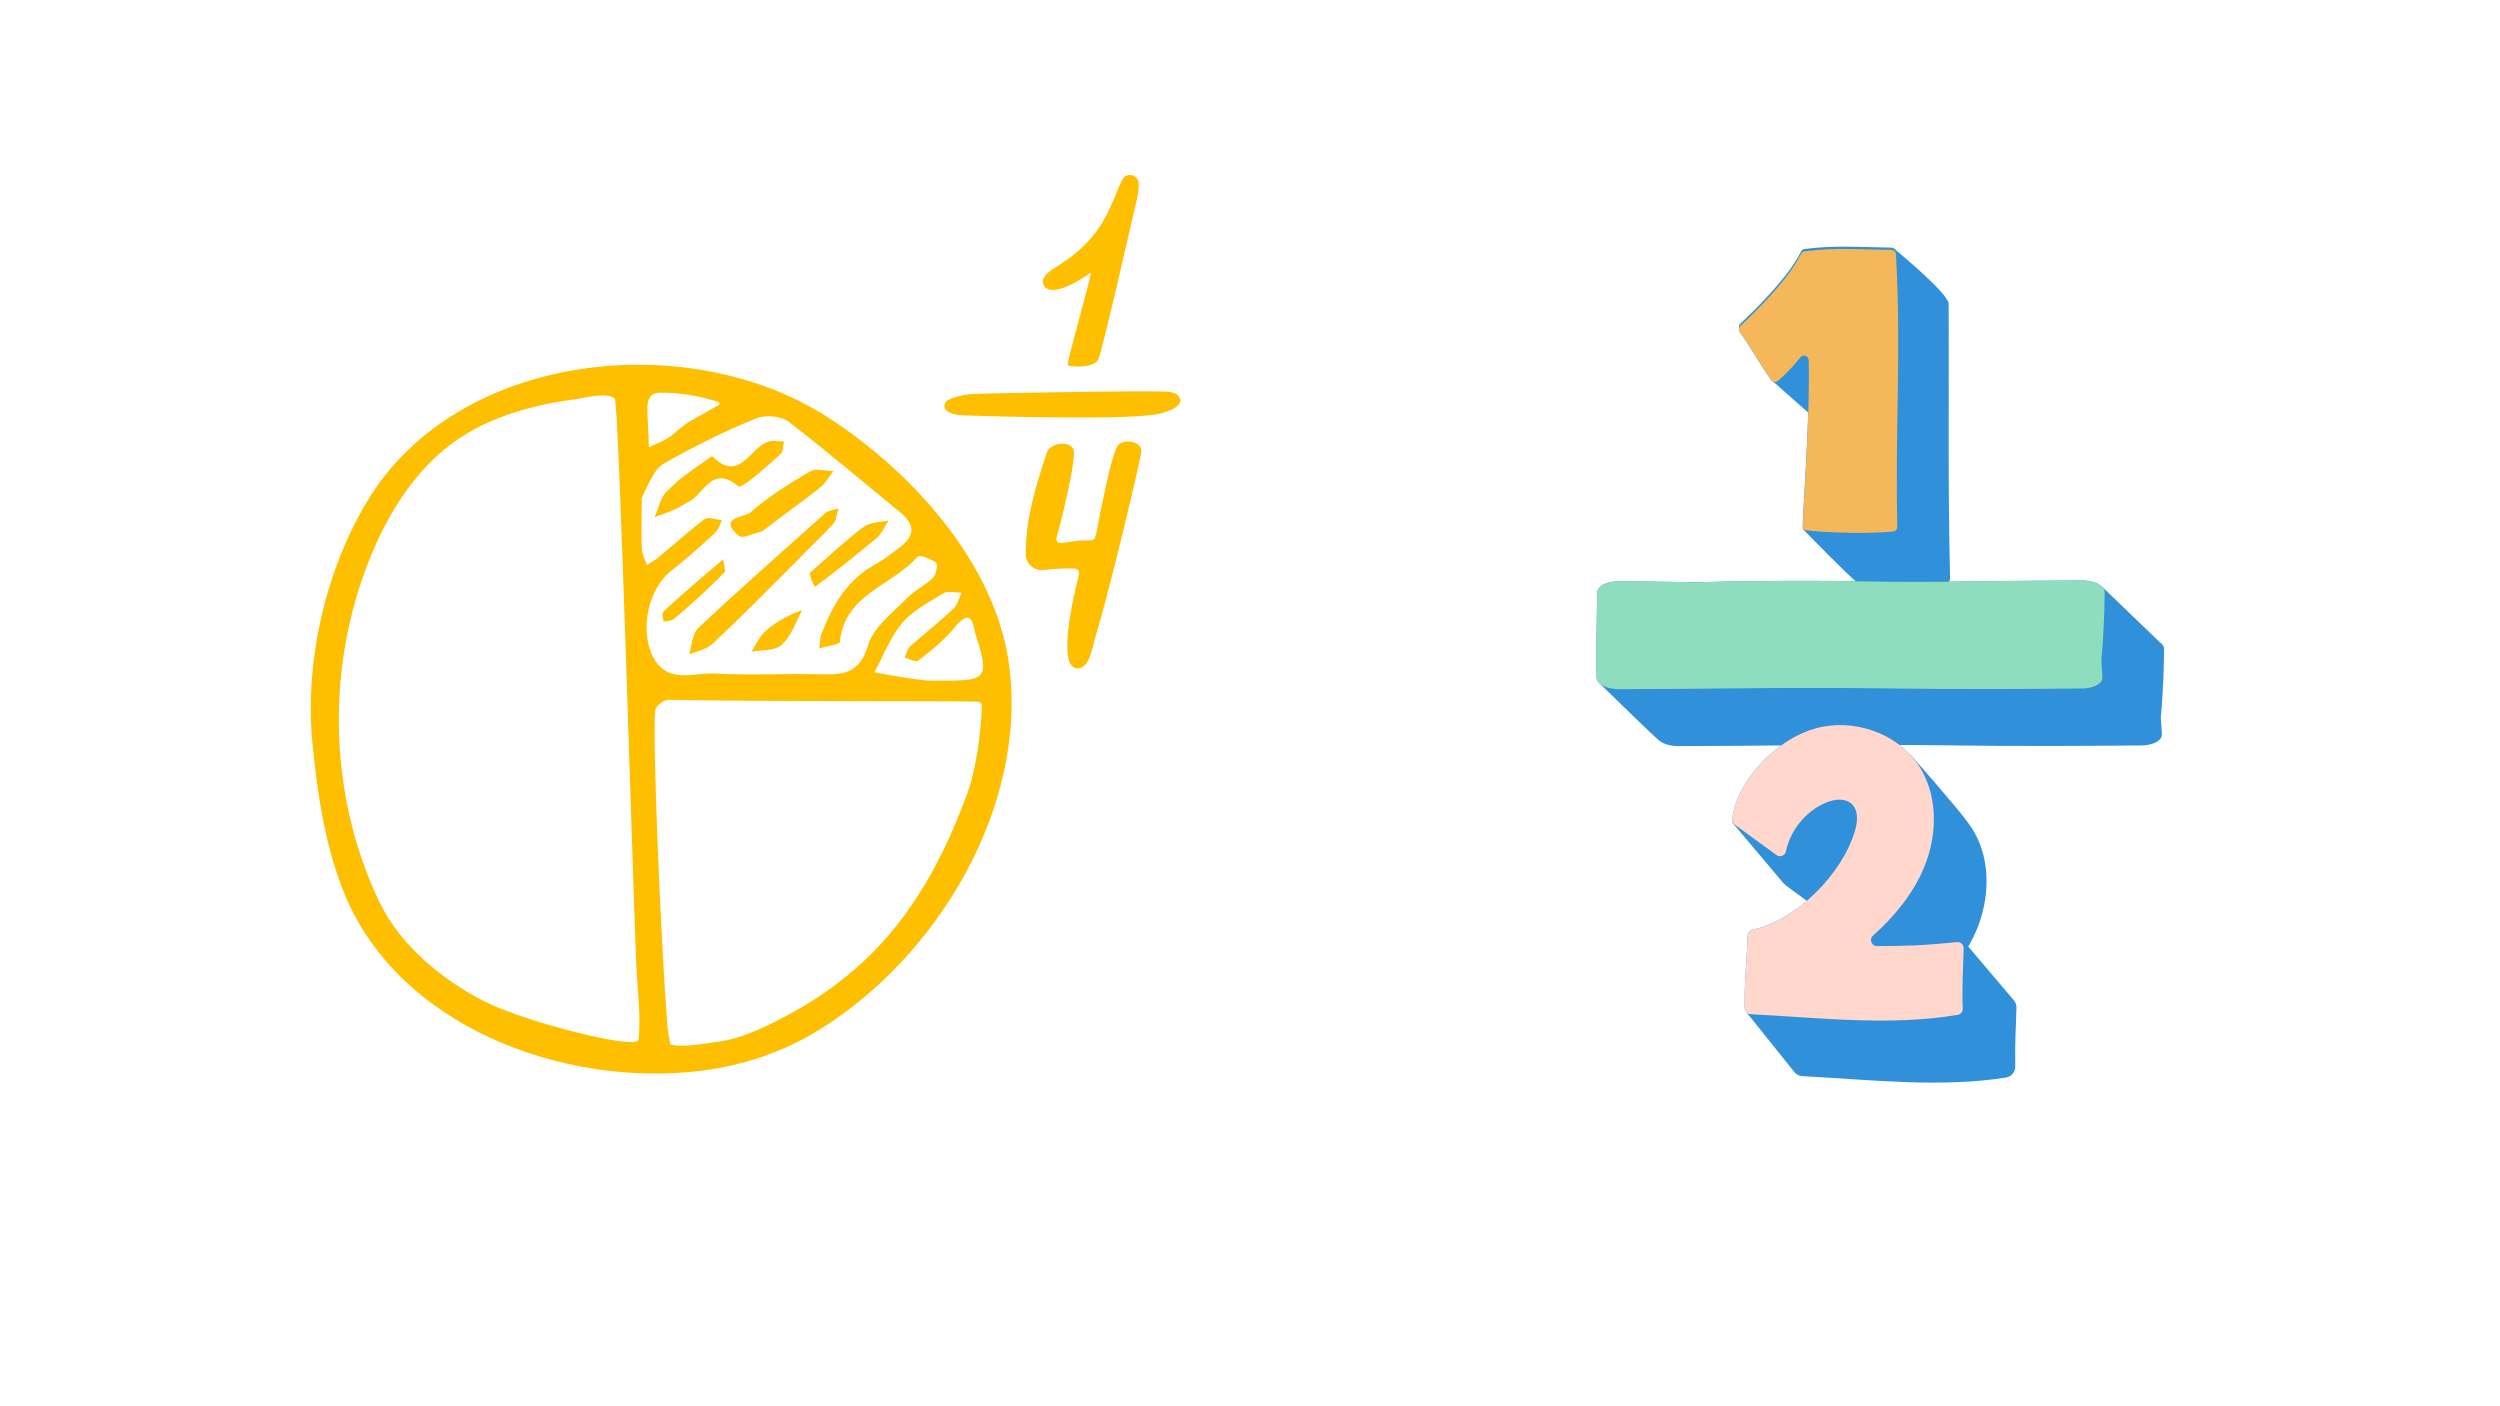 <svg xmlns="http://www.w3.org/2000/svg" xmlns:xlink="http://www.w3.org/1999/xlink" width="1920" zoomAndPan="magnify" viewBox="0 0 1440 810" height="1080" preserveAspectRatio="xMidYMid meet" version="1.0"><defs><clipPath id="710c0b67ba"><path d="M 919.539 142 L 1246.539 142 L 1246.539 624 L 919.539 624 Z M 919.539 142 " clip-rule="nonzero"/></clipPath><clipPath id="a847609869"><path d="M 919.539 334 L 1213 334 L 1213 397 L 919.539 397 Z M 919.539 334 " clip-rule="nonzero"/></clipPath></defs><g clip-path="url(#710c0b67ba)"><path fill="#3090d9" d="M 1246.523 374.027 L 1246.512 374.672 L 1246.473 377.254 C 1246.445 378.973 1246.422 380.691 1246.359 382.414 L 1246.207 387.574 L 1246 392.734 C 1245.703 399.613 1245.277 406.492 1244.633 413.375 C 1244.828 415.969 1244.988 418.562 1245.129 421.156 L 1245.227 423.102 C 1245.25 423.797 1245.059 424.5 1244.637 425.168 C 1244.219 425.836 1243.578 426.469 1242.742 427.023 C 1241.898 427.574 1240.871 428.055 1239.719 428.426 C 1238.566 428.801 1237.281 429.074 1235.945 429.223 L 1234.934 429.316 L 1233.91 429.352 C 1233.254 429.367 1232.664 429.367 1232.039 429.379 L 1224.625 429.441 L 1209.797 429.547 L 1194.969 429.625 L 1180.141 429.664 C 1170.258 429.691 1160.371 429.672 1150.484 429.609 L 1120.832 429.32 L 1106.004 429.168 L 1094.102 429.098 C 1096.332 430.809 1098.422 432.695 1100.336 434.754 L 1100.434 434.688 C 1100.434 434.688 1126.648 464.277 1133.707 474.027 C 1133.766 474.113 1133.82 474.195 1133.875 474.277 C 1135.062 475.859 1136.164 477.516 1137.152 479.258 C 1146.785 496.223 1146.039 517.77 1138.465 535.75 C 1137.086 539.027 1135.496 542.199 1133.738 545.27 L 1159.957 576.129 C 1160.977 577.328 1161.523 578.867 1161.477 580.445 C 1161.148 591.328 1160.496 603.164 1160.812 614.195 C 1160.906 617.426 1158.578 620.199 1155.387 620.695 C 1117.18 626.621 1078.23 621.945 1038.199 619.871 C 1036.441 619.781 1034.801 618.977 1033.66 617.637 L 1006.105 583.277 C 1005.43 582.672 1004.984 581.812 1004.957 580.844 C 1004.566 567.465 1006.18 552.48 1006.676 538.75 C 1006.734 537.156 1007.887 535.836 1009.449 535.512 C 1020.203 533.258 1031.141 527.094 1040.723 518.875 C 1035.945 515.391 1031.621 512.219 1029.438 510.613 C 1028.438 509.883 1027.531 509.035 1026.734 508.086 L 997.859 473.859 L 998.098 473.691 C 997.805 473.109 997.668 472.453 997.746 471.785 C 999.418 457.031 1010.879 440.246 1025.973 429.367 C 1018.051 429.445 1010.129 429.527 1002.207 429.578 C 992.324 429.648 982.438 429.688 972.555 429.723 L 968.848 429.734 L 966.992 429.742 C 966.832 429.742 966.695 429.746 966.516 429.742 L 965.973 429.73 C 965.609 429.723 965.246 429.715 964.887 429.68 C 961.984 429.5 959.242 428.738 957.262 427.613 C 956.926 427.422 956.613 427.215 956.32 427.008 C 956.285 426.992 956.242 426.988 956.211 426.969 C 954.172 425.715 927.242 399.359 921.66 393.891 C 921.27 393.574 920.93 393.242 920.648 392.898 C 920.648 392.898 920.645 392.895 920.645 392.895 C 920.07 392.188 919.746 391.422 919.668 390.656 L 919.637 390.367 C 919.629 390.273 919.633 390.199 919.633 390.117 L 919.625 389.629 L 919.613 388.656 L 919.586 386.711 C 919.543 384.117 919.543 381.523 919.539 378.93 L 919.539 371.145 C 919.605 365.953 919.621 360.766 919.734 355.574 L 919.887 347.793 L 919.988 343.902 L 920.043 341.953 C 920.055 341.621 920.047 341.324 920.082 340.965 C 920.105 340.777 920.117 340.594 920.156 340.406 L 920.328 339.859 C 920.922 338.402 922.488 337.07 924.699 336.16 C 926.898 335.242 929.73 334.773 932.473 334.805 L 947.301 334.957 C 952.242 335.004 957.184 335.078 962.129 335.148 C 967.07 335.219 972.012 335.289 976.957 335.383 C 990.062 334.984 1003.168 334.809 1016.273 334.68 L 1026.105 334.602 L 1035.934 334.562 C 1042.484 334.535 1049.039 334.555 1055.594 334.617 C 1060.184 334.664 1064.777 334.734 1069.371 334.812 C 1069.094 334.75 1068.906 334.695 1068.824 334.641 C 1065.828 332.75 1040.812 307.191 1038.668 305 C 1038.57 304.957 1038.5 304.914 1038.465 304.867 C 1038.395 304.777 1038.375 304.137 1038.398 303.027 C 1038.223 298.723 1040.578 267.543 1041.531 237.641 L 1021.305 219.77 C 1020.887 219.582 1020.508 219.301 1020.219 218.902 C 1020.16 218.82 1020.105 218.738 1020.047 218.66 L 1019.801 218.438 L 1019.789 218.297 C 1012.637 208.234 1008.324 199.578 1002.137 191.293 C 1001.629 190.613 1001.488 189.77 1001.688 189.004 C 1001.449 188.074 1001.711 187.059 1002.453 186.371 C 1008.766 180.535 1029.891 160.348 1037.371 144.91 C 1037.762 144.105 1038.531 143.547 1039.422 143.434 C 1057.766 141.035 1072.715 142.469 1089.391 142.609 C 1090.18 142.617 1090.887 142.969 1091.375 143.52 C 1094.148 145.812 1122.387 169.309 1122.414 174.91 C 1122.469 185.293 1122.48 195.324 1122.477 205.145 C 1122.477 221.668 1122.426 237.586 1122.422 253.555 C 1122.426 278.609 1122.559 303.848 1123.215 331.852 C 1123.215 331.961 1123.199 332.066 1123.191 332.172 C 1123.199 332.516 1123.207 332.855 1123.215 333.199 C 1123.23 333.91 1122.965 334.566 1122.523 335.062 L 1124.398 335.039 L 1134.23 334.918 C 1140.781 334.828 1147.336 334.715 1153.891 334.648 C 1160.441 334.578 1166.996 334.539 1173.547 334.508 L 1193.207 334.402 L 1198.121 334.379 L 1199.352 334.379 C 1199.785 334.383 1200.312 334.398 1200.789 334.41 C 1201.273 334.449 1201.766 334.48 1202.242 334.535 C 1202.715 334.605 1203.203 334.648 1203.66 334.746 C 1205.516 335.082 1207.227 335.641 1208.609 336.367 C 1209.238 336.707 1209.805 337.078 1210.293 337.477 L 1210.297 337.484 C 1210.625 337.754 1210.918 338.031 1211.172 338.32 L 1243.953 369.848 C 1244.793 370.43 1245.461 371.078 1245.891 371.777 C 1246.055 372.02 1246.148 372.273 1246.273 372.523 C 1246.352 372.777 1246.43 373.031 1246.477 373.285 L 1246.508 373.672 C 1246.52 373.797 1246.527 373.93 1246.523 374.027 Z M 1246.523 374.027 " fill-opacity="1" fill-rule="nonzero"/></g><path fill="#f4b85b" d="M 1002.453 187.715 C 1008.762 181.883 1029.887 161.691 1037.367 146.254 C 1037.758 145.449 1038.531 144.891 1039.418 144.777 C 1057.766 142.379 1072.715 143.812 1089.391 143.953 C 1090.805 143.965 1091.977 145.066 1092.059 146.48 C 1095.219 201.578 1091.535 246.922 1092.855 303.422 C 1092.891 304.824 1091.844 306.02 1090.449 306.16 C 1072.055 308.02 1039.516 306.203 1038.465 304.867 C 1037.711 303.906 1042.738 243.422 1041.797 207.426 C 1041.734 204.938 1038.598 203.875 1037.035 205.816 C 1033.094 210.723 1028.43 215.828 1024.113 219.391 C 1022.914 220.379 1021.125 220.164 1020.219 218.898 C 1012.801 208.578 1008.445 199.742 1002.133 191.289 C 1001.312 190.188 1001.445 188.648 1002.453 187.715 Z M 1002.453 187.715 " fill-opacity="1" fill-rule="nonzero"/><path fill="#ffd7cd" d="M 999.133 474.926 C 998.145 474.199 997.609 473.004 997.746 471.785 C 1000.227 449.906 1024.234 423.531 1049.699 418.629 C 1071.562 414.422 1095.797 424.164 1106.793 443.527 C 1116.43 460.496 1115.684 482.043 1108.109 500.023 C 1101.754 515.117 1091.082 527.965 1078.84 538.945 C 1076.477 541.07 1077.977 544.984 1081.152 544.961 C 1097.691 544.828 1105.703 544.797 1127.289 542.66 C 1129.359 542.457 1131.141 544.113 1131.074 546.191 C 1130.711 557.508 1130.062 569.754 1130.547 581.004 C 1130.625 582.742 1129.387 584.254 1127.672 584.543 C 1088.738 591.09 1049.043 586.297 1008.223 584.164 C 1006.438 584.07 1005.012 582.633 1004.957 580.844 C 1004.57 567.465 1006.18 552.484 1006.676 538.75 C 1006.734 537.156 1007.891 535.84 1009.449 535.512 C 1034.816 530.199 1061.215 503.156 1068.43 478.641 C 1069.988 473.352 1070.598 466.828 1066.555 463.078 C 1062.719 459.523 1056.574 460.32 1051.75 462.332 C 1040.105 467.188 1031.293 478.137 1028.68 490.441 C 1028.164 492.867 1025.336 493.973 1023.316 492.527 C 1015.309 486.789 1003.367 478.035 999.133 474.926 Z M 999.133 474.926 " fill-opacity="1" fill-rule="nonzero"/><g clip-path="url(#a847609869)"><path fill="#8eddbe" d="M 1199.352 334.375 C 1199.785 334.379 1200.312 334.395 1200.789 334.41 C 1201.273 334.445 1201.762 334.477 1202.242 334.531 C 1202.715 334.602 1203.203 334.645 1203.66 334.742 C 1205.516 335.078 1207.223 335.637 1208.609 336.363 C 1209.977 337.098 1211.051 337.996 1211.66 338.977 C 1211.824 339.219 1211.914 339.473 1212.039 339.723 C 1212.121 339.977 1212.199 340.23 1212.246 340.488 L 1212.277 340.871 C 1212.289 341 1212.301 341.133 1212.293 341.23 L 1212.285 341.879 L 1212.242 344.457 C 1212.215 346.176 1212.191 347.898 1212.133 349.617 L 1211.977 354.777 L 1211.77 359.938 C 1211.477 366.816 1211.051 373.699 1210.406 380.578 C 1210.598 383.172 1210.762 385.766 1210.902 388.363 L 1211 390.309 C 1211.02 391 1210.828 391.707 1210.41 392.371 C 1209.992 393.039 1209.348 393.672 1208.512 394.227 C 1207.672 394.781 1206.645 395.258 1205.488 395.633 C 1204.336 396.008 1203.055 396.277 1201.719 396.43 L 1200.707 396.52 L 1199.684 396.559 C 1199.027 396.574 1198.438 396.574 1197.809 396.582 L 1190.395 396.645 L 1175.57 396.754 L 1160.742 396.832 L 1145.914 396.867 C 1136.027 396.898 1126.141 396.875 1116.258 396.812 L 1086.602 396.527 L 1071.773 396.375 L 1056.945 396.285 C 1047.062 396.254 1037.176 396.254 1027.289 396.301 L 1019.875 396.332 L 1012.465 396.395 L 997.637 396.516 C 987.75 396.605 977.867 396.719 967.98 396.781 C 958.094 396.855 948.211 396.891 938.324 396.926 L 934.617 396.941 L 932.766 396.945 C 932.605 396.945 932.469 396.949 932.289 396.945 L 931.742 396.934 C 931.379 396.926 931.016 396.918 930.656 396.887 C 927.754 396.703 925.016 395.941 923.035 394.816 C 922.039 394.254 921.227 393.602 920.648 392.895 C 920.07 392.188 919.746 391.422 919.668 390.656 L 919.641 390.367 C 919.633 390.273 919.637 390.199 919.633 390.117 L 919.625 389.629 L 919.59 386.711 C 919.543 384.117 919.543 381.523 919.543 378.926 L 919.539 371.145 C 919.605 365.953 919.621 360.766 919.734 355.574 L 919.887 347.793 L 919.988 343.902 L 920.043 341.953 C 920.055 341.621 920.047 341.324 920.082 340.965 C 920.105 340.777 920.117 340.594 920.156 340.406 L 920.328 339.859 C 920.922 338.402 922.488 337.07 924.699 336.16 C 926.898 335.242 929.73 334.773 932.473 334.805 L 947.301 334.957 C 952.242 335.004 957.184 335.078 962.129 335.148 C 967.07 335.219 972.012 335.289 976.957 335.383 C 990.062 334.984 1003.168 334.809 1016.273 334.68 L 1026.105 334.602 L 1035.934 334.562 C 1042.488 334.535 1049.039 334.555 1055.594 334.617 C 1068.699 334.746 1081.805 335.082 1094.91 335.148 C 1101.465 335.18 1108.02 335.176 1114.57 335.133 L 1119.484 335.098 L 1124.402 335.039 L 1134.23 334.914 C 1140.785 334.828 1147.336 334.715 1153.891 334.648 C 1160.441 334.578 1166.996 334.539 1173.551 334.504 L 1193.207 334.398 L 1198.125 334.379 Z M 1199.352 334.375 " fill-opacity="1" fill-rule="nonzero"/></g><path fill="#febf00" d="M 377.426 409 C 377.793 406.414 382.594 403.043 385.18 403.09 C 444.078 404.219 544.801 403.617 563.227 404.176 C 564.523 404.215 565.539 405.266 565.516 406.57 C 565.215 421.352 562.141 442.91 557.578 455.887 C 544.289 492.43 526.203 527.133 497.035 554.082 C 485.473 564.773 472.32 574.363 458.402 582.105 C 445.262 589.418 429.242 597.859 414.18 599.941 C 404.551 601.27 392.027 603.637 386.039 601.469 C 384.648 592.559 384.754 594.922 384.441 591 C 380.75 544.484 375.582 423.027 377.426 409 Z M 405.852 298.988 C 396.992 305.633 388.5 313.383 379.641 320.766 C 377.793 322.617 374.844 323.723 372.625 325.566 C 371.52 322.246 370.043 319.293 369.676 316.34 C 369.301 306.371 369.676 296.406 369.676 286.805 C 374.102 277.578 377.059 269.824 382.594 266.871 C 399.578 257.273 417.297 248.41 435.383 241.031 C 440.555 238.816 449.781 239.551 454.215 242.875 C 476.363 259.855 497.406 277.945 519.188 295.664 C 527.309 302.68 526.57 308.586 518.82 314.863 C 514.387 318.184 510.328 321.508 505.895 324.09 C 488.547 332.949 479.684 348.086 473.043 365.438 C 472.301 368.02 472.301 370.605 471.934 373.562 C 475.992 372.082 483.379 371.344 483.746 369.871 C 486.328 342.18 514.016 337.383 528.414 320.766 C 529.523 319.293 536.168 321.875 539.121 324.09 C 540.23 324.461 539.492 330.734 537.645 332.582 C 533.215 337.012 526.938 339.965 522.508 344.395 C 514.387 352.887 502.945 361.379 499.988 371.715 C 494.453 390.914 481.531 388.328 468.242 388.328 C 449.414 387.957 430.586 389.062 412.129 387.957 C 399.578 387.215 384.441 394.605 375.949 377.988 C 368.199 362.113 373.734 338.117 387.395 328.152 C 395.887 321.508 403.637 314.492 411.758 307.109 C 413.605 305.266 414.711 302.312 415.82 299.73 C 412.496 299.355 408.07 297.508 405.852 298.988 Z M 367.832 598.75 C 367.18 605.18 303.43 588.863 280.258 577.387 C 255.191 564.965 230.531 544.688 218.371 519.176 C 190.043 459.746 187.785 388.668 210.902 327.16 C 220.652 301.219 235.035 275.875 256.809 258.176 C 270.801 246.805 287.625 239.582 304.957 235.039 C 313.695 232.75 322.594 231.129 331.543 229.941 C 336.926 229.219 349.441 225.625 354.121 229.527 C 356.441 231.461 364.156 496.469 366.375 553.465 C 366.945 568.137 369.316 584.09 367.832 598.75 Z M 384.07 226.246 C 394 226.574 403.879 228.316 413.32 231.414 C 413.871 231.594 414.539 231.938 414.5 232.52 C 414.469 232.961 414.043 233.246 413.656 233.461 C 408.406 236.438 403.148 239.418 397.895 242.395 C 393.395 244.941 390.625 247.859 386.652 250.996 C 382.965 253.949 378.168 255.426 373.734 257.641 C 373.734 249.879 372.836 242.164 372.918 234.426 C 372.945 231.586 373.828 228.422 376.309 227.043 C 377.758 226.238 379.492 226.188 381.145 226.195 C 382.121 226.199 383.098 226.219 384.07 226.246 Z M 553.891 341.441 C 552.41 344.395 551.676 348.086 549.457 350.301 C 541.34 358.055 532.477 365.07 523.988 372.453 C 522.508 373.93 522.141 376.512 521.031 378.73 C 523.617 379.469 527.68 381.68 528.789 380.574 C 536.539 374.664 544.289 368.395 550.195 361.008 C 557.578 352.145 560.164 355.469 561.641 364.328 C 569.762 389.805 568.656 392.02 545.766 392.02 C 540.965 392.02 535.801 392.387 531 391.648 C 521.773 390.539 512.91 389.062 503.68 387.215 C 508.848 377.621 512.91 366.914 519.922 358.426 C 526.203 351.41 535.43 346.609 543.922 341.441 C 546.508 340.336 550.566 341.441 553.891 341.441 Z M 403.719 616.77 C 427.297 613.84 450.223 606.398 471.195 593.582 C 539.641 551.754 592.723 464.223 581.059 381.754 C 572.855 323.738 524.426 270.949 476.734 240.293 C 396.008 188.395 263.684 202.836 211.938 287.996 C 187.664 327.941 175.539 380.57 179.898 427.113 C 182.586 455.801 186.898 485.156 197.336 512.152 C 227.789 590.926 324.363 626.625 403.719 616.77 " fill-opacity="1" fill-rule="nonzero"/><path fill="#febf00" d="M 616.609 256.816 C 612.523 254.066 604.426 256.195 602.984 260.605 C 596.25 281.199 590.785 298.98 590.805 319.211 C 590.812 324.844 595.852 329.098 601.426 328.297 C 607.309 327.457 614.602 327.402 618.852 327.465 C 620.656 327.492 621.949 329.18 621.5 330.926 C 618.305 343.328 608.32 385.703 621.02 385.008 C 627.945 384.633 629.488 371.453 631.109 366.332 C 636.641 348.863 653.934 278.684 657.254 260.961 C 659.242 254 645.719 251.828 643.223 257.652 C 639.902 265.402 637.48 278.055 635.68 286.148 C 628.297 319.371 634.777 308.75 617.223 311.988 C 615.008 312.402 613.129 312.555 611.105 312.77 C 609.387 312.957 608.062 311.312 608.566 309.656 C 611.031 301.578 620.613 262.594 618.207 258.496 C 617.805 257.809 617.258 257.254 616.609 256.816 " fill-opacity="1" fill-rule="nonzero"/><path fill="#febf00" d="M 655.902 105.734 C 655.773 100.559 648.789 98.852 646.477 103.484 C 639.465 117.508 636.883 135.148 611.242 151.949 C 606.91 154.789 597.785 159.344 601.465 164.781 C 606.145 171.707 623.68 160.633 628.297 156.941 C 628.664 159.523 614.242 208.836 614.996 210.23 C 615.664 211.465 630.242 212.219 632.637 207.043 C 635.07 201.781 653.398 120.898 654.988 114.164 C 655.637 111.422 655.973 108.562 655.902 105.734 " fill-opacity="1" fill-rule="nonzero"/><path fill="#febf00" d="M 673.594 225.734 C 668.051 224.848 580.859 226.152 559.059 227 C 556.598 227.098 546.285 229.164 544.824 231.41 C 541.207 236.98 549.645 238.992 553.531 239.152 C 574.844 240.012 651.117 242.105 667.512 238.344 C 671.301 237.469 682.07 234.609 679.469 229.027 C 678.594 227.137 676.359 226.18 673.594 225.734 " fill-opacity="1" fill-rule="nonzero"/><path fill="#febf00" d="M 402.16 361.746 C 398.836 365.07 398.469 371.715 396.992 376.883 C 401.793 375.035 407.328 373.93 410.652 370.605 C 427.633 354.73 443.875 338.117 461.227 320.766 C 467.871 313.758 474.52 307.848 480.055 301.574 C 481.902 299.355 481.902 295.664 483.008 292.711 C 480.426 293.82 477.102 293.82 475.258 295.664 C 450.891 317.449 426.156 339.227 402.16 361.746 " fill-opacity="1" fill-rule="nonzero"/><path fill="#febf00" d="M 425.418 280.16 C 427.266 281.637 441.664 268.719 449.414 261.703 C 451.258 260.594 450.891 256.902 451.633 254.32 C 448.676 254.32 445.723 253.582 442.766 254.32 C 432.062 257.273 426.156 278.684 410.281 262.809 C 409.914 262.438 406.594 265.395 404.746 266.504 C 400.312 269.453 396.254 272.406 391.086 276.469 C 387.395 280.16 384.07 282.379 382.227 285.328 C 380.012 289.02 378.902 293.449 377.059 297.879 C 380.75 296.406 384.809 295.297 388.5 293.449 C 391.453 292.344 394.41 290.129 397.363 288.652 C 405.852 283.852 410.281 267.609 425.418 280.16 " fill-opacity="1" fill-rule="nonzero"/><path fill="#febf00" d="M 425.418 308.586 C 427.633 310.434 433.539 307.48 439.078 306 C 450.523 297.145 461.598 289.391 472.301 280.898 C 475.258 278.684 477.469 274.621 480.055 271.301 C 475.258 271.301 469.719 269.453 466.395 271.668 C 454.582 278.684 442.398 286.066 432.062 295.297 C 429.48 297.879 412.863 297.879 425.418 308.586 " fill-opacity="1" fill-rule="nonzero"/><path fill="#febf00" d="M 469.352 338.117 C 481.531 328.891 493.344 319.66 505.16 309.695 C 508.113 307.109 509.59 303.047 511.805 299.73 C 507.004 300.832 500.73 300.832 497.035 303.789 C 486.703 311.539 477.469 320.398 466.395 330 C 466.766 333.324 468.242 335.906 469.352 338.117 " fill-opacity="1" fill-rule="nonzero"/><path fill="#febf00" d="M 382.227 358.055 C 384.07 357.688 386.652 357.688 388.133 356.578 C 398.102 348.086 407.695 339.594 417.664 329.258 C 417.297 325.566 416.93 324.09 416.559 322.246 C 404.746 332.215 393.301 341.812 382.227 352.145 C 381.117 352.887 381.859 356.211 382.227 358.055 " fill-opacity="1" fill-rule="nonzero"/><path fill="#febf00" d="M 432.801 375.406 C 438.34 374.297 446.09 375.035 449.781 371.715 C 455.32 367.285 457.902 359.531 461.965 351.41 C 454.949 353.992 447.566 357.688 441.664 362.855 C 437.598 366.176 435.383 371.344 432.801 375.406 " fill-opacity="1" fill-rule="nonzero"/></svg>